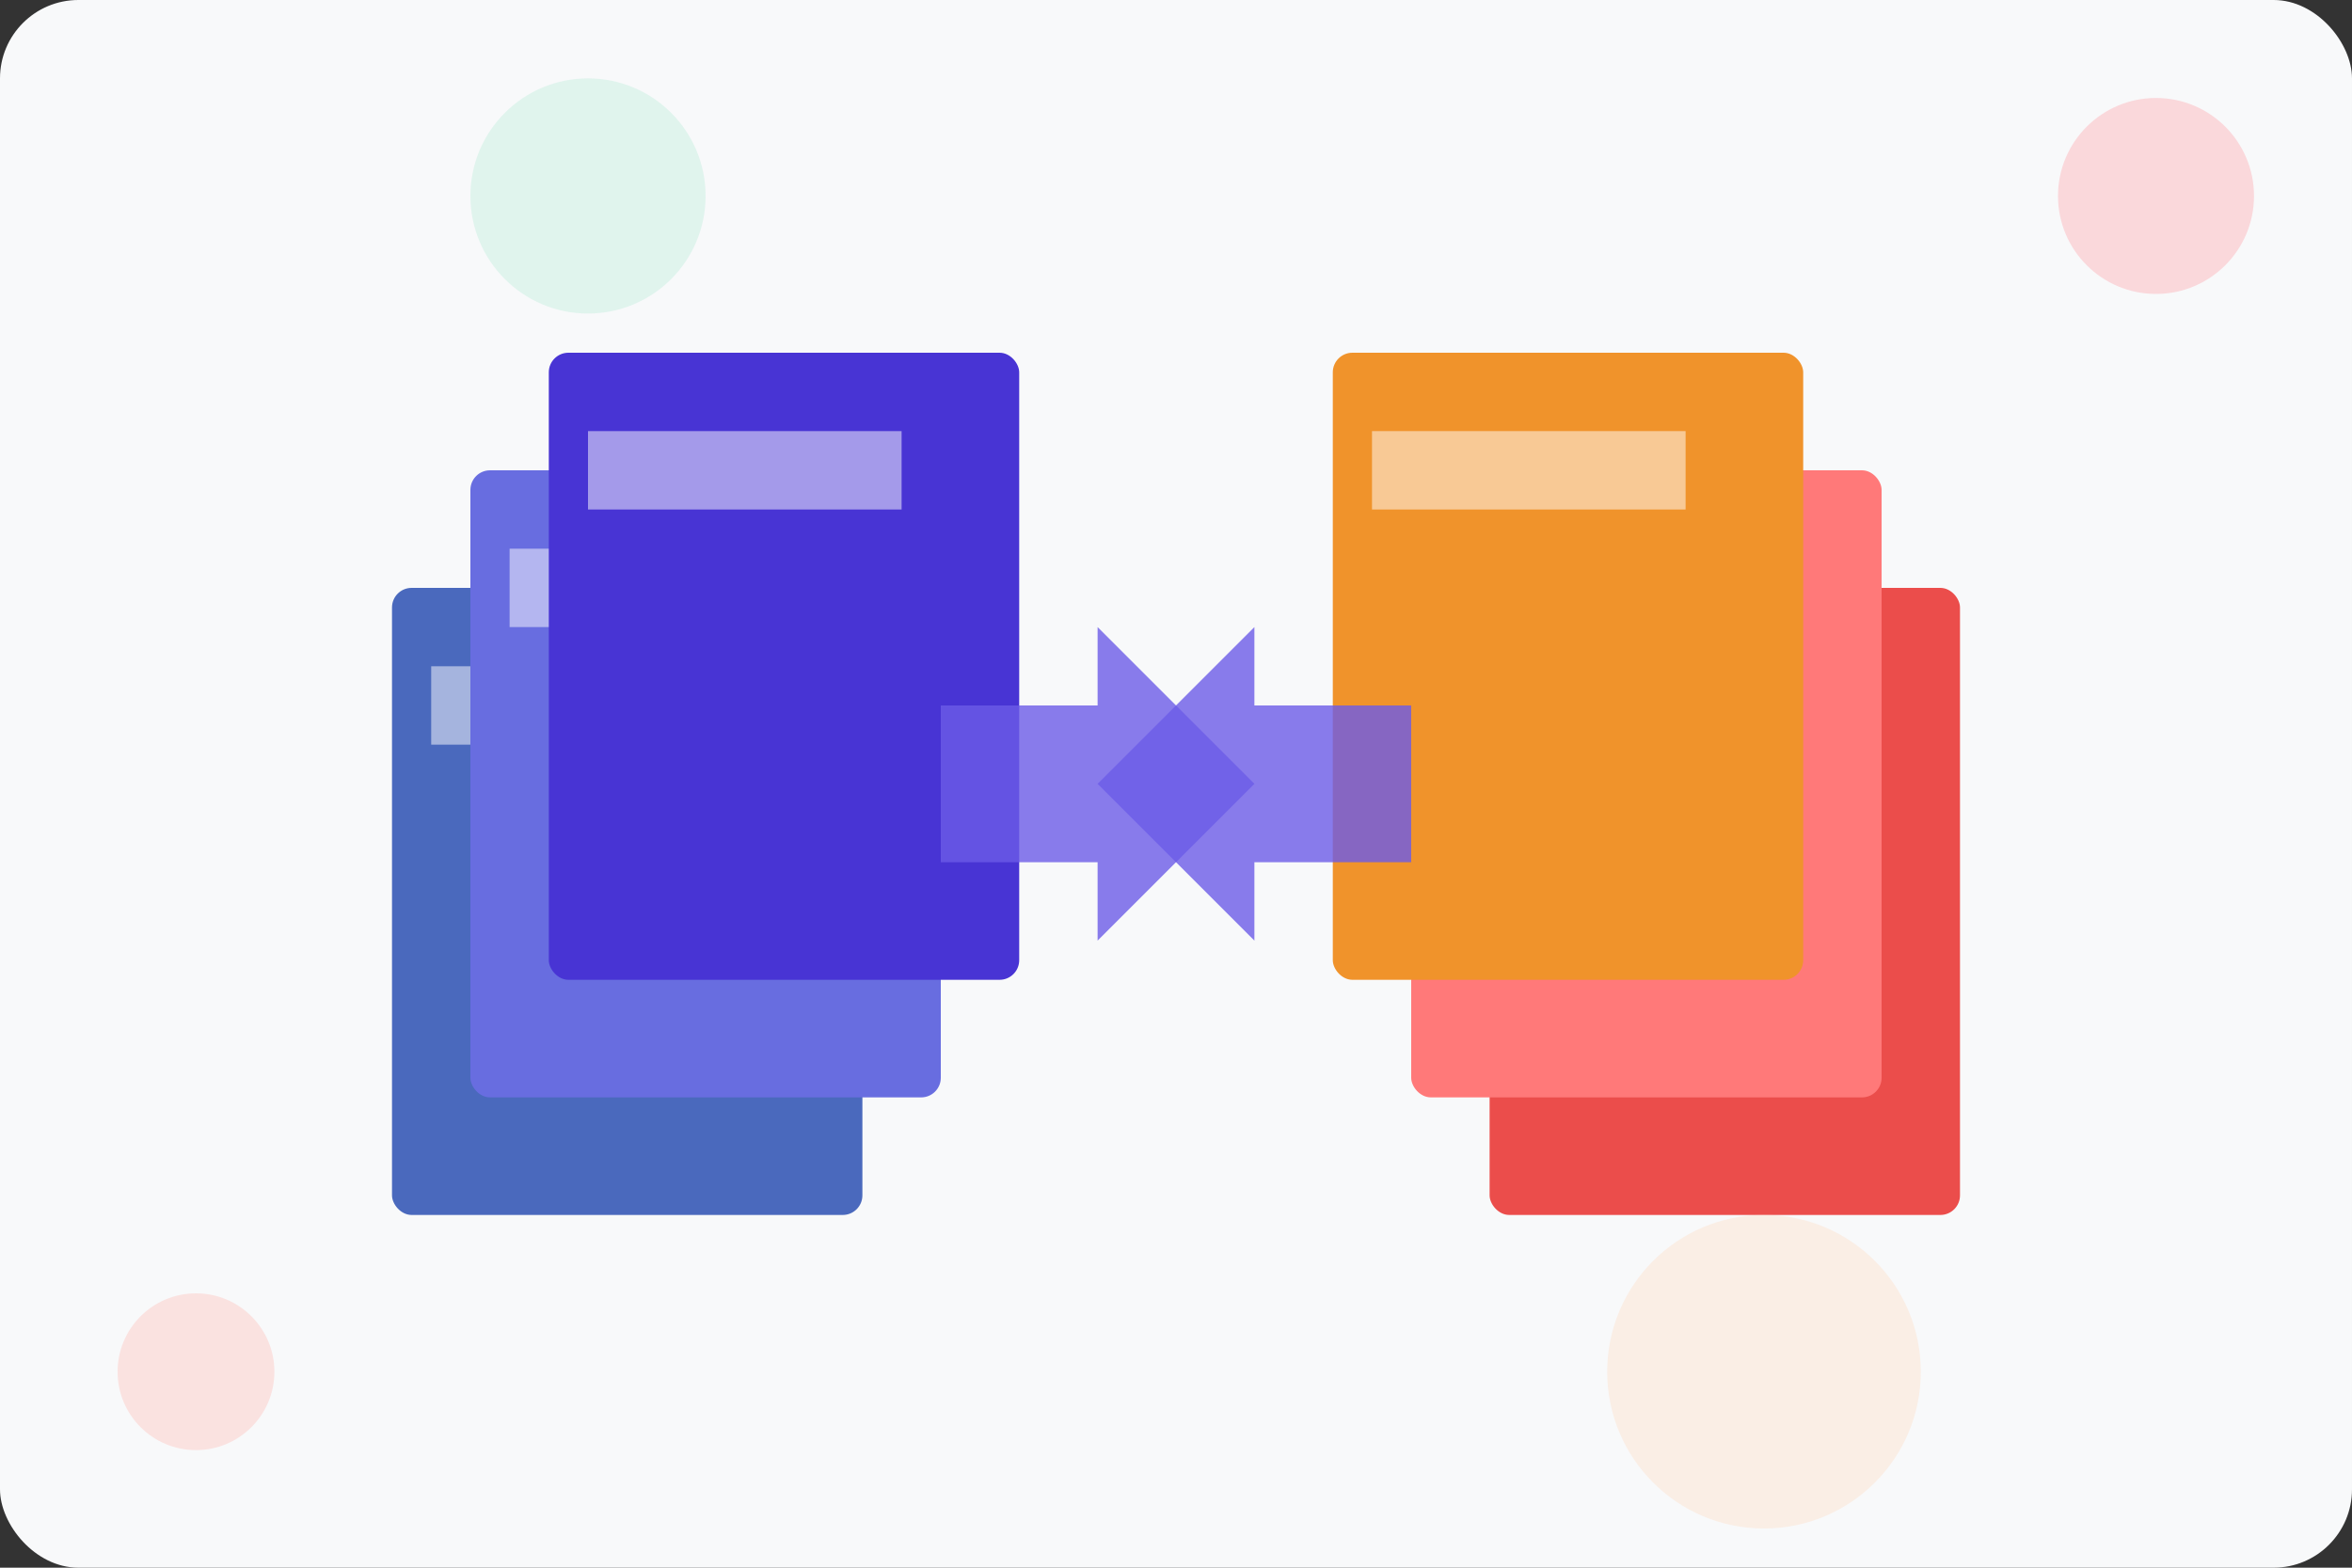 <?xml version="1.0" encoding="UTF-8"?>
<svg width="600" height="400" viewBox="0 0 600 400" xmlns="http://www.w3.org/2000/svg">
    <rect x="0" y="0" width="600" height="400" fill="#333333" stroke="none"/>
    <!-- Background -->
    <rect width="600" height="400" fill="#f8f9fa" rx="20"/>
    
    <!-- Left Book Stack -->
    <g transform="translate(100, 150)">
        <!-- Book 1 -->
        <rect x="0" y="0" width="120" height="160" rx="5" fill="#4a69bd"/>
        <rect x="10" y="20" width="80" height="20" fill="white" opacity="0.5"/>
        <!-- Book 2 -->
        <rect x="20" y="-30" width="120" height="160" rx="5" fill="#686de0"/>
        <rect x="30" y="-10" width="80" height="20" fill="white" opacity="0.5"/>
        <!-- Book 3 -->
        <rect x="40" y="-60" width="120" height="160" rx="5" fill="#4834d4"/>
        <rect x="50" y="-40" width="80" height="20" fill="white" opacity="0.5"/>
    </g>

    <!-- Right Book Stack -->
    <g transform="translate(380, 150)">
        <!-- Book 1 -->
        <rect x="0" y="0" width="120" height="160" rx="5" fill="#eb4d4b"/>
        <rect x="10" y="20" width="80" height="20" fill="white" opacity="0.5"/>
        <!-- Book 2 -->
        <rect x="-20" y="-30" width="120" height="160" rx="5" fill="#ff7979"/>
        <rect x="-10" y="-10" width="80" height="20" fill="white" opacity="0.5"/>
        <!-- Book 3 -->
        <rect x="-40" y="-60" width="120" height="160" rx="5" fill="#f0932b"/>
        <rect x="-30" y="-40" width="80" height="20" fill="white" opacity="0.5"/>
    </g>

    <!-- Sharing Arrows -->
    <g transform="translate(300, 200)">
        <!-- Left Arrow -->
        <path d="M-60,-20 L-20,-20 L-20,-40 L20,0 L-20,40 L-20,20 L-60,20 Z" 
              fill="#6c5ce7" opacity="0.8"/>
        <!-- Right Arrow -->
        <path d="M60,20 L20,20 L20,40 L-20,0 L20,-40 L20,-20 L60,-20 Z" 
              fill="#6c5ce7" opacity="0.8"/>
    </g>

    <!-- Decorative Elements -->
    <circle cx="150" cy="50" r="30" fill="#a8e6cf" opacity="0.3"/>
    <circle cx="450" cy="350" r="40" fill="#ffd3b6" opacity="0.3"/>
    <circle cx="50" cy="350" r="20" fill="#ffaaa5" opacity="0.3"/>
    <circle cx="550" cy="50" r="25" fill="#ff8b94" opacity="0.3"/>
</svg> 
